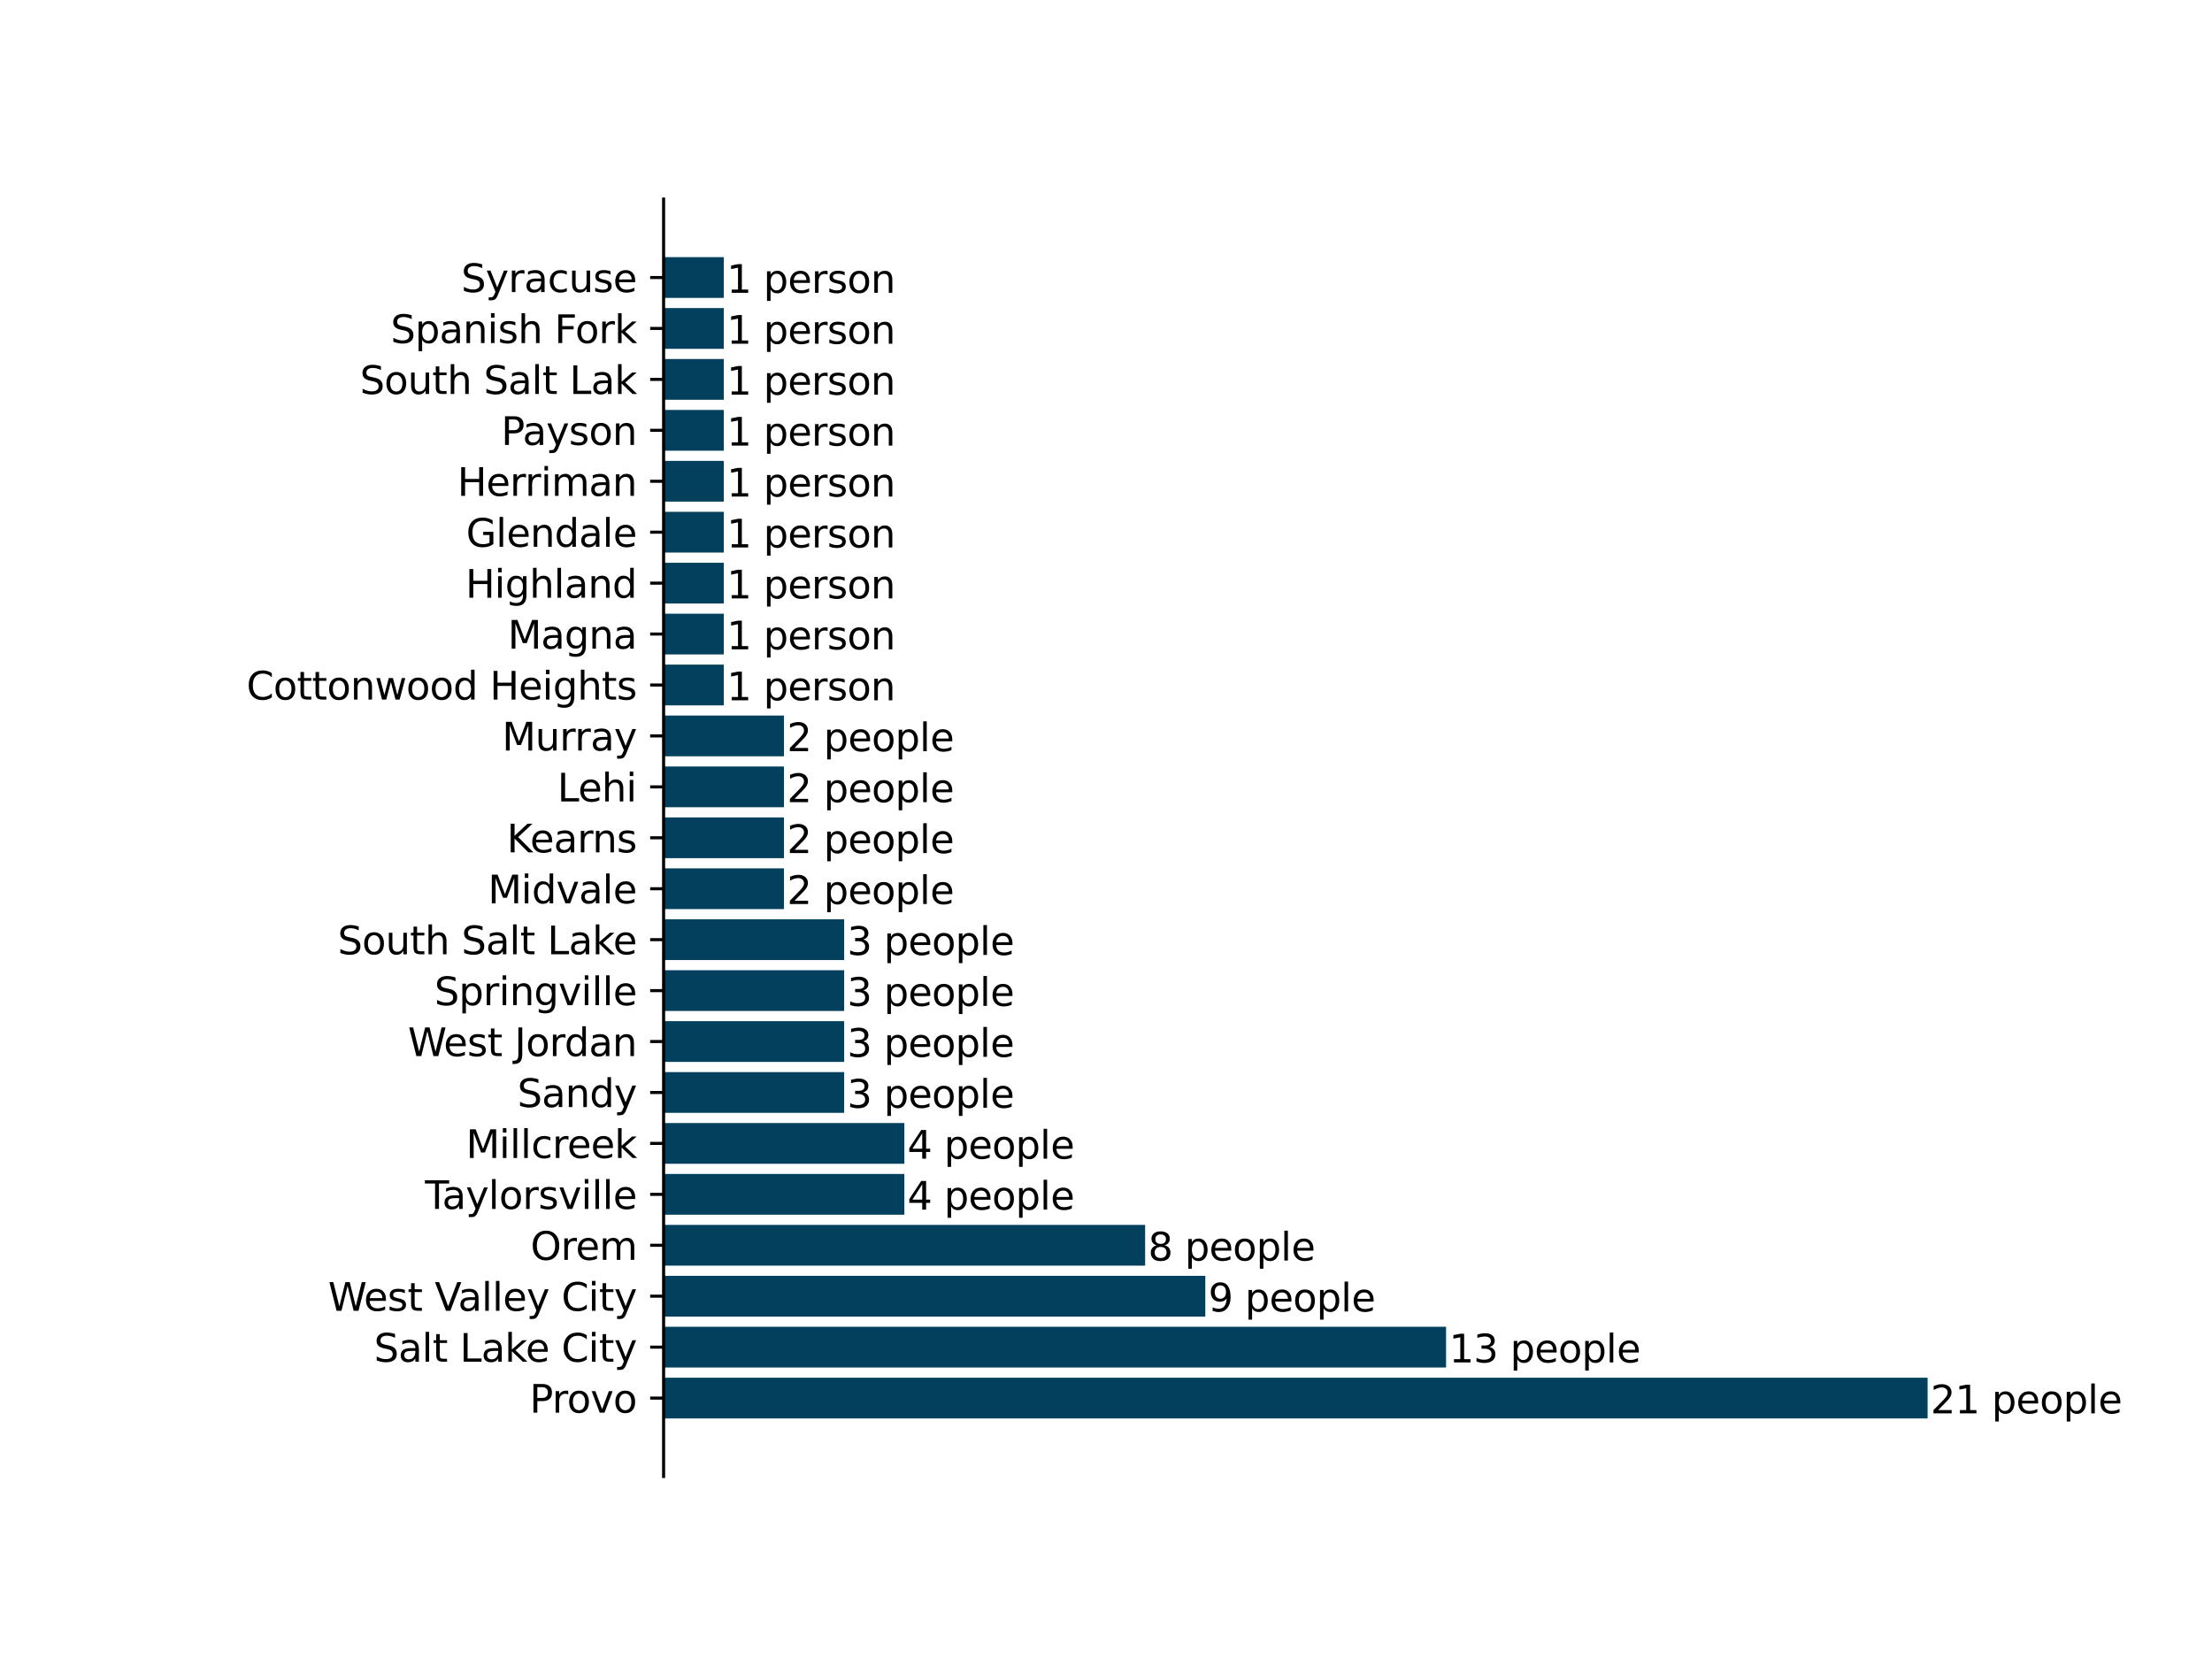 <?xml version="1.0" encoding="utf-8" standalone="no"?>
<!DOCTYPE svg PUBLIC "-//W3C//DTD SVG 1.1//EN"
  "http://www.w3.org/Graphics/SVG/1.1/DTD/svg11.dtd">
<svg xmlns:xlink="http://www.w3.org/1999/xlink" width="576pt" height="432pt" viewBox="0 0 576 432" xmlns="http://www.w3.org/2000/svg" version="1.1">
 <defs>
  <style type="text/css">*{stroke-linejoin: round; stroke-linecap: butt}</style>
 </defs>
 <g id="figure_1">
  <g id="patch_1">
   <path d="M 0 432 
L 576 432 
L 576 0 
L 0 0 
z
" style="fill: #ffffff"/>
  </g>
  <g id="axes_1">
   <g id="patch_2">
    <path d="M 172.8 384.48 
L 518.4 384.48 
L 518.4 51.84 
L 172.8 51.84 
z
" style="fill: #ffffff"/>
   </g>
   <g id="patch_3">
    <path d="M 172.8 369.36 
L 501.943 369.36 
L 501.943 358.749 
L 172.8 358.749 
z
" clip-path="url(#p715f99fac0)" style="fill: #03405e"/>
   </g>
   <g id="patch_4">
    <path d="M 172.8 356.097 
L 376.555 356.097 
L 376.555 345.486 
L 172.8 345.486 
z
" clip-path="url(#p715f99fac0)" style="fill: #03405e"/>
   </g>
   <g id="patch_5">
    <path d="M 172.8 342.834 
L 313.861 342.834 
L 313.861 332.223 
L 172.8 332.223 
z
" clip-path="url(#p715f99fac0)" style="fill: #03405e"/>
   </g>
   <g id="patch_6">
    <path d="M 172.8 329.571 
L 298.188 329.571 
L 298.188 318.96 
L 172.8 318.96 
z
" clip-path="url(#p715f99fac0)" style="fill: #03405e"/>
   </g>
   <g id="patch_7">
    <path d="M 172.8 316.307 
L 235.494 316.307 
L 235.494 305.697 
L 172.8 305.697 
z
" clip-path="url(#p715f99fac0)" style="fill: #03405e"/>
   </g>
   <g id="patch_8">
    <path d="M 172.8 303.044 
L 235.494 303.044 
L 235.494 292.434 
L 172.8 292.434 
z
" clip-path="url(#p715f99fac0)" style="fill: #03405e"/>
   </g>
   <g id="patch_9">
    <path d="M 172.8 289.781 
L 219.82 289.781 
L 219.82 279.171 
L 172.8 279.171 
z
" clip-path="url(#p715f99fac0)" style="fill: #03405e"/>
   </g>
   <g id="patch_10">
    <path d="M 172.8 276.518 
L 219.82 276.518 
L 219.82 265.907 
L 172.8 265.907 
z
" clip-path="url(#p715f99fac0)" style="fill: #03405e"/>
   </g>
   <g id="patch_11">
    <path d="M 172.8 263.255 
L 219.82 263.255 
L 219.82 252.644 
L 172.8 252.644 
z
" clip-path="url(#p715f99fac0)" style="fill: #03405e"/>
   </g>
   <g id="patch_12">
    <path d="M 172.8 249.992 
L 219.82 249.992 
L 219.82 239.381 
L 172.8 239.381 
z
" clip-path="url(#p715f99fac0)" style="fill: #03405e"/>
   </g>
   <g id="patch_13">
    <path d="M 172.8 236.728 
L 204.147 236.728 
L 204.147 226.118 
L 172.8 226.118 
z
" clip-path="url(#p715f99fac0)" style="fill: #03405e"/>
   </g>
   <g id="patch_14">
    <path d="M 172.8 223.465 
L 204.147 223.465 
L 204.147 212.855 
L 172.8 212.855 
z
" clip-path="url(#p715f99fac0)" style="fill: #03405e"/>
   </g>
   <g id="patch_15">
    <path d="M 172.8 210.202 
L 204.147 210.202 
L 204.147 199.592 
L 172.8 199.592 
z
" clip-path="url(#p715f99fac0)" style="fill: #03405e"/>
   </g>
   <g id="patch_16">
    <path d="M 172.8 196.939 
L 204.147 196.939 
L 204.147 186.328 
L 172.8 186.328 
z
" clip-path="url(#p715f99fac0)" style="fill: #03405e"/>
   </g>
   <g id="patch_17">
    <path d="M 172.8 183.676 
L 188.473 183.676 
L 188.473 173.065 
L 172.8 173.065 
z
" clip-path="url(#p715f99fac0)" style="fill: #03405e"/>
   </g>
   <g id="patch_18">
    <path d="M 172.8 170.413 
L 188.473 170.413 
L 188.473 159.802 
L 172.8 159.802 
z
" clip-path="url(#p715f99fac0)" style="fill: #03405e"/>
   </g>
   <g id="patch_19">
    <path d="M 172.8 157.149 
L 188.473 157.149 
L 188.473 146.539 
L 172.8 146.539 
z
" clip-path="url(#p715f99fac0)" style="fill: #03405e"/>
   </g>
   <g id="patch_20">
    <path d="M 172.8 143.886 
L 188.473 143.886 
L 188.473 133.276 
L 172.8 133.276 
z
" clip-path="url(#p715f99fac0)" style="fill: #03405e"/>
   </g>
   <g id="patch_21">
    <path d="M 172.8 130.623 
L 188.473 130.623 
L 188.473 120.013 
L 172.8 120.013 
z
" clip-path="url(#p715f99fac0)" style="fill: #03405e"/>
   </g>
   <g id="patch_22">
    <path d="M 172.8 117.36 
L 188.473 117.36 
L 188.473 106.749 
L 172.8 106.749 
z
" clip-path="url(#p715f99fac0)" style="fill: #03405e"/>
   </g>
   <g id="patch_23">
    <path d="M 172.8 104.097 
L 188.473 104.097 
L 188.473 93.486 
L 172.8 93.486 
z
" clip-path="url(#p715f99fac0)" style="fill: #03405e"/>
   </g>
   <g id="patch_24">
    <path d="M 172.8 90.834 
L 188.473 90.834 
L 188.473 80.223 
L 172.8 80.223 
z
" clip-path="url(#p715f99fac0)" style="fill: #03405e"/>
   </g>
   <g id="patch_25">
    <path d="M 172.8 77.571 
L 188.473 77.571 
L 188.473 66.96 
L 172.8 66.96 
z
" clip-path="url(#p715f99fac0)" style="fill: #03405e"/>
   </g>
   <g id="matplotlib.axis_1"/>
   <g id="matplotlib.axis_2">
    <g id="ytick_1">
     <g id="line2d_1">
      <defs>
       <path id="m3723a2e2d6" d="M 0 0 
L -3.5 0 
" style="stroke: #000000; stroke-width: 0.8"/>
      </defs>
      <g>
       <use xlink:href="#m3723a2e2d6" x="172.8" y="364.055" style="stroke: #000000; stroke-width: 0.8"/>
      </g>
     </g>
     <g id="text_1">
      <!-- Provo -->
      <g transform="translate(137.903 367.854) scale(0.1 -0.1)">
       <defs>
        <path id="DejaVuSans-50" d="M 1259 4147 
L 1259 2394 
L 2053 2394 
Q 2494 2394 2734 2622 
Q 2975 2850 2975 3272 
Q 2975 3691 2734 3919 
Q 2494 4147 2053 4147 
L 1259 4147 
z
M 628 4666 
L 2053 4666 
Q 2838 4666 3239 4311 
Q 3641 3956 3641 3272 
Q 3641 2581 3239 2228 
Q 2838 1875 2053 1875 
L 1259 1875 
L 1259 0 
L 628 0 
L 628 4666 
z
" transform="scale(0.016)"/>
        <path id="DejaVuSans-72" d="M 2631 2963 
Q 2534 3019 2420 3045 
Q 2306 3072 2169 3072 
Q 1681 3072 1420 2755 
Q 1159 2438 1159 1844 
L 1159 0 
L 581 0 
L 581 3500 
L 1159 3500 
L 1159 2956 
Q 1341 3275 1631 3429 
Q 1922 3584 2338 3584 
Q 2397 3584 2469 3576 
Q 2541 3569 2628 3553 
L 2631 2963 
z
" transform="scale(0.016)"/>
        <path id="DejaVuSans-6f" d="M 1959 3097 
Q 1497 3097 1228 2736 
Q 959 2375 959 1747 
Q 959 1119 1226 758 
Q 1494 397 1959 397 
Q 2419 397 2687 759 
Q 2956 1122 2956 1747 
Q 2956 2369 2687 2733 
Q 2419 3097 1959 3097 
z
M 1959 3584 
Q 2709 3584 3137 3096 
Q 3566 2609 3566 1747 
Q 3566 888 3137 398 
Q 2709 -91 1959 -91 
Q 1206 -91 779 398 
Q 353 888 353 1747 
Q 353 2609 779 3096 
Q 1206 3584 1959 3584 
z
" transform="scale(0.016)"/>
        <path id="DejaVuSans-76" d="M 191 3500 
L 800 3500 
L 1894 563 
L 2988 3500 
L 3597 3500 
L 2284 0 
L 1503 0 
L 191 3500 
z
" transform="scale(0.016)"/>
       </defs>
       <use xlink:href="#DejaVuSans-50"/>
       <use xlink:href="#DejaVuSans-72" transform="translate(58.553 0)"/>
       <use xlink:href="#DejaVuSans-6f" transform="translate(97.416 0)"/>
       <use xlink:href="#DejaVuSans-76" transform="translate(158.598 0)"/>
       <use xlink:href="#DejaVuSans-6f" transform="translate(217.777 0)"/>
      </g>
     </g>
    </g>
    <g id="ytick_2">
     <g id="line2d_2">
      <g>
       <use xlink:href="#m3723a2e2d6" x="172.8" y="350.792" style="stroke: #000000; stroke-width: 0.8"/>
      </g>
     </g>
     <g id="text_2">
      <!-- Salt Lake City -->
      <g transform="translate(97.388 354.591) scale(0.1 -0.1)">
       <defs>
        <path id="DejaVuSans-53" d="M 3425 4513 
L 3425 3897 
Q 3066 4069 2747 4153 
Q 2428 4238 2131 4238 
Q 1616 4238 1336 4038 
Q 1056 3838 1056 3469 
Q 1056 3159 1242 3001 
Q 1428 2844 1947 2747 
L 2328 2669 
Q 3034 2534 3370 2195 
Q 3706 1856 3706 1288 
Q 3706 609 3251 259 
Q 2797 -91 1919 -91 
Q 1588 -91 1214 -16 
Q 841 59 441 206 
L 441 856 
Q 825 641 1194 531 
Q 1563 422 1919 422 
Q 2459 422 2753 634 
Q 3047 847 3047 1241 
Q 3047 1584 2836 1778 
Q 2625 1972 2144 2069 
L 1759 2144 
Q 1053 2284 737 2584 
Q 422 2884 422 3419 
Q 422 4038 858 4394 
Q 1294 4750 2059 4750 
Q 2388 4750 2728 4690 
Q 3069 4631 3425 4513 
z
" transform="scale(0.016)"/>
        <path id="DejaVuSans-61" d="M 2194 1759 
Q 1497 1759 1228 1600 
Q 959 1441 959 1056 
Q 959 750 1161 570 
Q 1363 391 1709 391 
Q 2188 391 2477 730 
Q 2766 1069 2766 1631 
L 2766 1759 
L 2194 1759 
z
M 3341 1997 
L 3341 0 
L 2766 0 
L 2766 531 
Q 2569 213 2275 61 
Q 1981 -91 1556 -91 
Q 1019 -91 701 211 
Q 384 513 384 1019 
Q 384 1609 779 1909 
Q 1175 2209 1959 2209 
L 2766 2209 
L 2766 2266 
Q 2766 2663 2505 2880 
Q 2244 3097 1772 3097 
Q 1472 3097 1187 3025 
Q 903 2953 641 2809 
L 641 3341 
Q 956 3463 1253 3523 
Q 1550 3584 1831 3584 
Q 2591 3584 2966 3190 
Q 3341 2797 3341 1997 
z
" transform="scale(0.016)"/>
        <path id="DejaVuSans-6c" d="M 603 4863 
L 1178 4863 
L 1178 0 
L 603 0 
L 603 4863 
z
" transform="scale(0.016)"/>
        <path id="DejaVuSans-74" d="M 1172 4494 
L 1172 3500 
L 2356 3500 
L 2356 3053 
L 1172 3053 
L 1172 1153 
Q 1172 725 1289 603 
Q 1406 481 1766 481 
L 2356 481 
L 2356 0 
L 1766 0 
Q 1100 0 847 248 
Q 594 497 594 1153 
L 594 3053 
L 172 3053 
L 172 3500 
L 594 3500 
L 594 4494 
L 1172 4494 
z
" transform="scale(0.016)"/>
        <path id="DejaVuSans-20" transform="scale(0.016)"/>
        <path id="DejaVuSans-4c" d="M 628 4666 
L 1259 4666 
L 1259 531 
L 3531 531 
L 3531 0 
L 628 0 
L 628 4666 
z
" transform="scale(0.016)"/>
        <path id="DejaVuSans-6b" d="M 581 4863 
L 1159 4863 
L 1159 1991 
L 2875 3500 
L 3609 3500 
L 1753 1863 
L 3688 0 
L 2938 0 
L 1159 1709 
L 1159 0 
L 581 0 
L 581 4863 
z
" transform="scale(0.016)"/>
        <path id="DejaVuSans-65" d="M 3597 1894 
L 3597 1613 
L 953 1613 
Q 991 1019 1311 708 
Q 1631 397 2203 397 
Q 2534 397 2845 478 
Q 3156 559 3463 722 
L 3463 178 
Q 3153 47 2828 -22 
Q 2503 -91 2169 -91 
Q 1331 -91 842 396 
Q 353 884 353 1716 
Q 353 2575 817 3079 
Q 1281 3584 2069 3584 
Q 2775 3584 3186 3129 
Q 3597 2675 3597 1894 
z
M 3022 2063 
Q 3016 2534 2758 2815 
Q 2500 3097 2075 3097 
Q 1594 3097 1305 2825 
Q 1016 2553 972 2059 
L 3022 2063 
z
" transform="scale(0.016)"/>
        <path id="DejaVuSans-43" d="M 4122 4306 
L 4122 3641 
Q 3803 3938 3442 4084 
Q 3081 4231 2675 4231 
Q 1875 4231 1450 3742 
Q 1025 3253 1025 2328 
Q 1025 1406 1450 917 
Q 1875 428 2675 428 
Q 3081 428 3442 575 
Q 3803 722 4122 1019 
L 4122 359 
Q 3791 134 3420 21 
Q 3050 -91 2638 -91 
Q 1578 -91 968 557 
Q 359 1206 359 2328 
Q 359 3453 968 4101 
Q 1578 4750 2638 4750 
Q 3056 4750 3426 4639 
Q 3797 4528 4122 4306 
z
" transform="scale(0.016)"/>
        <path id="DejaVuSans-69" d="M 603 3500 
L 1178 3500 
L 1178 0 
L 603 0 
L 603 3500 
z
M 603 4863 
L 1178 4863 
L 1178 4134 
L 603 4134 
L 603 4863 
z
" transform="scale(0.016)"/>
        <path id="DejaVuSans-79" d="M 2059 -325 
Q 1816 -950 1584 -1140 
Q 1353 -1331 966 -1331 
L 506 -1331 
L 506 -850 
L 844 -850 
Q 1081 -850 1212 -737 
Q 1344 -625 1503 -206 
L 1606 56 
L 191 3500 
L 800 3500 
L 1894 763 
L 2988 3500 
L 3597 3500 
L 2059 -325 
z
" transform="scale(0.016)"/>
       </defs>
       <use xlink:href="#DejaVuSans-53"/>
       <use xlink:href="#DejaVuSans-61" transform="translate(63.477 0)"/>
       <use xlink:href="#DejaVuSans-6c" transform="translate(124.756 0)"/>
       <use xlink:href="#DejaVuSans-74" transform="translate(152.539 0)"/>
       <use xlink:href="#DejaVuSans-20" transform="translate(191.748 0)"/>
       <use xlink:href="#DejaVuSans-4c" transform="translate(223.535 0)"/>
       <use xlink:href="#DejaVuSans-61" transform="translate(279.248 0)"/>
       <use xlink:href="#DejaVuSans-6b" transform="translate(340.527 0)"/>
       <use xlink:href="#DejaVuSans-65" transform="translate(394.812 0)"/>
       <use xlink:href="#DejaVuSans-20" transform="translate(456.336 0)"/>
       <use xlink:href="#DejaVuSans-43" transform="translate(488.123 0)"/>
       <use xlink:href="#DejaVuSans-69" transform="translate(557.947 0)"/>
       <use xlink:href="#DejaVuSans-74" transform="translate(585.73 0)"/>
       <use xlink:href="#DejaVuSans-79" transform="translate(624.939 0)"/>
      </g>
     </g>
    </g>
    <g id="ytick_3">
     <g id="line2d_3">
      <g>
       <use xlink:href="#m3723a2e2d6" x="172.8" y="337.528" style="stroke: #000000; stroke-width: 0.8"/>
      </g>
     </g>
     <g id="text_3">
      <!-- West Valley City -->
      <g transform="translate(85.439 341.328) scale(0.1 -0.1)">
       <defs>
        <path id="DejaVuSans-57" d="M 213 4666 
L 850 4666 
L 1831 722 
L 2809 4666 
L 3519 4666 
L 4500 722 
L 5478 4666 
L 6119 4666 
L 4947 0 
L 4153 0 
L 3169 4050 
L 2175 0 
L 1381 0 
L 213 4666 
z
" transform="scale(0.016)"/>
        <path id="DejaVuSans-73" d="M 2834 3397 
L 2834 2853 
Q 2591 2978 2328 3040 
Q 2066 3103 1784 3103 
Q 1356 3103 1142 2972 
Q 928 2841 928 2578 
Q 928 2378 1081 2264 
Q 1234 2150 1697 2047 
L 1894 2003 
Q 2506 1872 2764 1633 
Q 3022 1394 3022 966 
Q 3022 478 2636 193 
Q 2250 -91 1575 -91 
Q 1294 -91 989 -36 
Q 684 19 347 128 
L 347 722 
Q 666 556 975 473 
Q 1284 391 1588 391 
Q 1994 391 2212 530 
Q 2431 669 2431 922 
Q 2431 1156 2273 1281 
Q 2116 1406 1581 1522 
L 1381 1569 
Q 847 1681 609 1914 
Q 372 2147 372 2553 
Q 372 3047 722 3315 
Q 1072 3584 1716 3584 
Q 2034 3584 2315 3537 
Q 2597 3491 2834 3397 
z
" transform="scale(0.016)"/>
        <path id="DejaVuSans-56" d="M 1831 0 
L 50 4666 
L 709 4666 
L 2188 738 
L 3669 4666 
L 4325 4666 
L 2547 0 
L 1831 0 
z
" transform="scale(0.016)"/>
       </defs>
       <use xlink:href="#DejaVuSans-57"/>
       <use xlink:href="#DejaVuSans-65" transform="translate(93.002 0)"/>
       <use xlink:href="#DejaVuSans-73" transform="translate(154.525 0)"/>
       <use xlink:href="#DejaVuSans-74" transform="translate(206.625 0)"/>
       <use xlink:href="#DejaVuSans-20" transform="translate(245.834 0)"/>
       <use xlink:href="#DejaVuSans-56" transform="translate(277.621 0)"/>
       <use xlink:href="#DejaVuSans-61" transform="translate(338.279 0)"/>
       <use xlink:href="#DejaVuSans-6c" transform="translate(399.559 0)"/>
       <use xlink:href="#DejaVuSans-6c" transform="translate(427.342 0)"/>
       <use xlink:href="#DejaVuSans-65" transform="translate(455.125 0)"/>
       <use xlink:href="#DejaVuSans-79" transform="translate(516.648 0)"/>
       <use xlink:href="#DejaVuSans-20" transform="translate(575.828 0)"/>
       <use xlink:href="#DejaVuSans-43" transform="translate(607.615 0)"/>
       <use xlink:href="#DejaVuSans-69" transform="translate(677.439 0)"/>
       <use xlink:href="#DejaVuSans-74" transform="translate(705.223 0)"/>
       <use xlink:href="#DejaVuSans-79" transform="translate(744.432 0)"/>
      </g>
     </g>
    </g>
    <g id="ytick_4">
     <g id="line2d_4">
      <g>
       <use xlink:href="#m3723a2e2d6" x="172.8" y="324.265" style="stroke: #000000; stroke-width: 0.8"/>
      </g>
     </g>
     <g id="text_4">
      <!-- Orem -->
      <g transform="translate(138.148 328.064) scale(0.1 -0.1)">
       <defs>
        <path id="DejaVuSans-4f" d="M 2522 4238 
Q 1834 4238 1429 3725 
Q 1025 3213 1025 2328 
Q 1025 1447 1429 934 
Q 1834 422 2522 422 
Q 3209 422 3611 934 
Q 4013 1447 4013 2328 
Q 4013 3213 3611 3725 
Q 3209 4238 2522 4238 
z
M 2522 4750 
Q 3503 4750 4090 4092 
Q 4678 3434 4678 2328 
Q 4678 1225 4090 567 
Q 3503 -91 2522 -91 
Q 1538 -91 948 565 
Q 359 1222 359 2328 
Q 359 3434 948 4092 
Q 1538 4750 2522 4750 
z
" transform="scale(0.016)"/>
        <path id="DejaVuSans-6d" d="M 3328 2828 
Q 3544 3216 3844 3400 
Q 4144 3584 4550 3584 
Q 5097 3584 5394 3201 
Q 5691 2819 5691 2113 
L 5691 0 
L 5113 0 
L 5113 2094 
Q 5113 2597 4934 2840 
Q 4756 3084 4391 3084 
Q 3944 3084 3684 2787 
Q 3425 2491 3425 1978 
L 3425 0 
L 2847 0 
L 2847 2094 
Q 2847 2600 2669 2842 
Q 2491 3084 2119 3084 
Q 1678 3084 1418 2786 
Q 1159 2488 1159 1978 
L 1159 0 
L 581 0 
L 581 3500 
L 1159 3500 
L 1159 2956 
Q 1356 3278 1631 3431 
Q 1906 3584 2284 3584 
Q 2666 3584 2933 3390 
Q 3200 3197 3328 2828 
z
" transform="scale(0.016)"/>
       </defs>
       <use xlink:href="#DejaVuSans-4f"/>
       <use xlink:href="#DejaVuSans-72" transform="translate(78.711 0)"/>
       <use xlink:href="#DejaVuSans-65" transform="translate(117.574 0)"/>
       <use xlink:href="#DejaVuSans-6d" transform="translate(179.098 0)"/>
      </g>
     </g>
    </g>
    <g id="ytick_5">
     <g id="line2d_5">
      <g>
       <use xlink:href="#m3723a2e2d6" x="172.8" y="311.002" style="stroke: #000000; stroke-width: 0.8"/>
      </g>
     </g>
     <g id="text_5">
      <!-- Taylorsville -->
      <g transform="translate(110.672 314.801) scale(0.1 -0.1)">
       <defs>
        <path id="DejaVuSans-54" d="M -19 4666 
L 3928 4666 
L 3928 4134 
L 2272 4134 
L 2272 0 
L 1638 0 
L 1638 4134 
L -19 4134 
L -19 4666 
z
" transform="scale(0.016)"/>
       </defs>
       <use xlink:href="#DejaVuSans-54"/>
       <use xlink:href="#DejaVuSans-61" transform="translate(44.584 0)"/>
       <use xlink:href="#DejaVuSans-79" transform="translate(105.863 0)"/>
       <use xlink:href="#DejaVuSans-6c" transform="translate(165.043 0)"/>
       <use xlink:href="#DejaVuSans-6f" transform="translate(192.826 0)"/>
       <use xlink:href="#DejaVuSans-72" transform="translate(254.008 0)"/>
       <use xlink:href="#DejaVuSans-73" transform="translate(295.121 0)"/>
       <use xlink:href="#DejaVuSans-76" transform="translate(347.221 0)"/>
       <use xlink:href="#DejaVuSans-69" transform="translate(406.4 0)"/>
       <use xlink:href="#DejaVuSans-6c" transform="translate(434.184 0)"/>
       <use xlink:href="#DejaVuSans-6c" transform="translate(461.967 0)"/>
       <use xlink:href="#DejaVuSans-65" transform="translate(489.75 0)"/>
      </g>
     </g>
    </g>
    <g id="ytick_6">
     <g id="line2d_6">
      <g>
       <use xlink:href="#m3723a2e2d6" x="172.8" y="297.739" style="stroke: #000000; stroke-width: 0.8"/>
      </g>
     </g>
     <g id="text_6">
      <!-- Millcreek -->
      <g transform="translate(121.356 301.538) scale(0.1 -0.1)">
       <defs>
        <path id="DejaVuSans-4d" d="M 628 4666 
L 1569 4666 
L 2759 1491 
L 3956 4666 
L 4897 4666 
L 4897 0 
L 4281 0 
L 4281 4097 
L 3078 897 
L 2444 897 
L 1241 4097 
L 1241 0 
L 628 0 
L 628 4666 
z
" transform="scale(0.016)"/>
        <path id="DejaVuSans-63" d="M 3122 3366 
L 3122 2828 
Q 2878 2963 2633 3030 
Q 2388 3097 2138 3097 
Q 1578 3097 1268 2742 
Q 959 2388 959 1747 
Q 959 1106 1268 751 
Q 1578 397 2138 397 
Q 2388 397 2633 464 
Q 2878 531 3122 666 
L 3122 134 
Q 2881 22 2623 -34 
Q 2366 -91 2075 -91 
Q 1284 -91 818 406 
Q 353 903 353 1747 
Q 353 2603 823 3093 
Q 1294 3584 2113 3584 
Q 2378 3584 2631 3529 
Q 2884 3475 3122 3366 
z
" transform="scale(0.016)"/>
       </defs>
       <use xlink:href="#DejaVuSans-4d"/>
       <use xlink:href="#DejaVuSans-69" transform="translate(86.279 0)"/>
       <use xlink:href="#DejaVuSans-6c" transform="translate(114.062 0)"/>
       <use xlink:href="#DejaVuSans-6c" transform="translate(141.846 0)"/>
       <use xlink:href="#DejaVuSans-63" transform="translate(169.629 0)"/>
       <use xlink:href="#DejaVuSans-72" transform="translate(224.609 0)"/>
       <use xlink:href="#DejaVuSans-65" transform="translate(263.473 0)"/>
       <use xlink:href="#DejaVuSans-65" transform="translate(324.996 0)"/>
       <use xlink:href="#DejaVuSans-6b" transform="translate(386.52 0)"/>
      </g>
     </g>
    </g>
    <g id="ytick_7">
     <g id="line2d_7">
      <g>
       <use xlink:href="#m3723a2e2d6" x="172.8" y="284.476" style="stroke: #000000; stroke-width: 0.8"/>
      </g>
     </g>
     <g id="text_7">
      <!-- Sandy -->
      <g transform="translate(134.719 288.275) scale(0.1 -0.1)">
       <defs>
        <path id="DejaVuSans-6e" d="M 3513 2113 
L 3513 0 
L 2938 0 
L 2938 2094 
Q 2938 2591 2744 2837 
Q 2550 3084 2163 3084 
Q 1697 3084 1428 2787 
Q 1159 2491 1159 1978 
L 1159 0 
L 581 0 
L 581 3500 
L 1159 3500 
L 1159 2956 
Q 1366 3272 1645 3428 
Q 1925 3584 2291 3584 
Q 2894 3584 3203 3211 
Q 3513 2838 3513 2113 
z
" transform="scale(0.016)"/>
        <path id="DejaVuSans-64" d="M 2906 2969 
L 2906 4863 
L 3481 4863 
L 3481 0 
L 2906 0 
L 2906 525 
Q 2725 213 2448 61 
Q 2172 -91 1784 -91 
Q 1150 -91 751 415 
Q 353 922 353 1747 
Q 353 2572 751 3078 
Q 1150 3584 1784 3584 
Q 2172 3584 2448 3432 
Q 2725 3281 2906 2969 
z
M 947 1747 
Q 947 1113 1208 752 
Q 1469 391 1925 391 
Q 2381 391 2643 752 
Q 2906 1113 2906 1747 
Q 2906 2381 2643 2742 
Q 2381 3103 1925 3103 
Q 1469 3103 1208 2742 
Q 947 2381 947 1747 
z
" transform="scale(0.016)"/>
       </defs>
       <use xlink:href="#DejaVuSans-53"/>
       <use xlink:href="#DejaVuSans-61" transform="translate(63.477 0)"/>
       <use xlink:href="#DejaVuSans-6e" transform="translate(124.756 0)"/>
       <use xlink:href="#DejaVuSans-64" transform="translate(188.135 0)"/>
       <use xlink:href="#DejaVuSans-79" transform="translate(251.611 0)"/>
      </g>
     </g>
    </g>
    <g id="ytick_8">
     <g id="line2d_8">
      <g>
       <use xlink:href="#m3723a2e2d6" x="172.8" y="271.213" style="stroke: #000000; stroke-width: 0.8"/>
      </g>
     </g>
     <g id="text_8">
      <!-- West Jordan -->
      <g transform="translate(106.22 275.012) scale(0.1 -0.1)">
       <defs>
        <path id="DejaVuSans-4a" d="M 628 4666 
L 1259 4666 
L 1259 325 
Q 1259 -519 939 -900 
Q 619 -1281 -91 -1281 
L -331 -1281 
L -331 -750 
L -134 -750 
Q 284 -750 456 -515 
Q 628 -281 628 325 
L 628 4666 
z
" transform="scale(0.016)"/>
       </defs>
       <use xlink:href="#DejaVuSans-57"/>
       <use xlink:href="#DejaVuSans-65" transform="translate(93.002 0)"/>
       <use xlink:href="#DejaVuSans-73" transform="translate(154.525 0)"/>
       <use xlink:href="#DejaVuSans-74" transform="translate(206.625 0)"/>
       <use xlink:href="#DejaVuSans-20" transform="translate(245.834 0)"/>
       <use xlink:href="#DejaVuSans-4a" transform="translate(277.621 0)"/>
       <use xlink:href="#DejaVuSans-6f" transform="translate(307.113 0)"/>
       <use xlink:href="#DejaVuSans-72" transform="translate(368.295 0)"/>
       <use xlink:href="#DejaVuSans-64" transform="translate(407.658 0)"/>
       <use xlink:href="#DejaVuSans-61" transform="translate(471.135 0)"/>
       <use xlink:href="#DejaVuSans-6e" transform="translate(532.414 0)"/>
      </g>
     </g>
    </g>
    <g id="ytick_9">
     <g id="line2d_9">
      <g>
       <use xlink:href="#m3723a2e2d6" x="172.8" y="257.949" style="stroke: #000000; stroke-width: 0.8"/>
      </g>
     </g>
     <g id="text_9">
      <!-- Springville -->
      <g transform="translate(113.122 261.749) scale(0.1 -0.1)">
       <defs>
        <path id="DejaVuSans-70" d="M 1159 525 
L 1159 -1331 
L 581 -1331 
L 581 3500 
L 1159 3500 
L 1159 2969 
Q 1341 3281 1617 3432 
Q 1894 3584 2278 3584 
Q 2916 3584 3314 3078 
Q 3713 2572 3713 1747 
Q 3713 922 3314 415 
Q 2916 -91 2278 -91 
Q 1894 -91 1617 61 
Q 1341 213 1159 525 
z
M 3116 1747 
Q 3116 2381 2855 2742 
Q 2594 3103 2138 3103 
Q 1681 3103 1420 2742 
Q 1159 2381 1159 1747 
Q 1159 1113 1420 752 
Q 1681 391 2138 391 
Q 2594 391 2855 752 
Q 3116 1113 3116 1747 
z
" transform="scale(0.016)"/>
        <path id="DejaVuSans-67" d="M 2906 1791 
Q 2906 2416 2648 2759 
Q 2391 3103 1925 3103 
Q 1463 3103 1205 2759 
Q 947 2416 947 1791 
Q 947 1169 1205 825 
Q 1463 481 1925 481 
Q 2391 481 2648 825 
Q 2906 1169 2906 1791 
z
M 3481 434 
Q 3481 -459 3084 -895 
Q 2688 -1331 1869 -1331 
Q 1566 -1331 1297 -1286 
Q 1028 -1241 775 -1147 
L 775 -588 
Q 1028 -725 1275 -790 
Q 1522 -856 1778 -856 
Q 2344 -856 2625 -561 
Q 2906 -266 2906 331 
L 2906 616 
Q 2728 306 2450 153 
Q 2172 0 1784 0 
Q 1141 0 747 490 
Q 353 981 353 1791 
Q 353 2603 747 3093 
Q 1141 3584 1784 3584 
Q 2172 3584 2450 3431 
Q 2728 3278 2906 2969 
L 2906 3500 
L 3481 3500 
L 3481 434 
z
" transform="scale(0.016)"/>
       </defs>
       <use xlink:href="#DejaVuSans-53"/>
       <use xlink:href="#DejaVuSans-70" transform="translate(63.477 0)"/>
       <use xlink:href="#DejaVuSans-72" transform="translate(126.953 0)"/>
       <use xlink:href="#DejaVuSans-69" transform="translate(168.066 0)"/>
       <use xlink:href="#DejaVuSans-6e" transform="translate(195.85 0)"/>
       <use xlink:href="#DejaVuSans-67" transform="translate(259.229 0)"/>
       <use xlink:href="#DejaVuSans-76" transform="translate(322.705 0)"/>
       <use xlink:href="#DejaVuSans-69" transform="translate(381.885 0)"/>
       <use xlink:href="#DejaVuSans-6c" transform="translate(409.668 0)"/>
       <use xlink:href="#DejaVuSans-6c" transform="translate(437.451 0)"/>
       <use xlink:href="#DejaVuSans-65" transform="translate(465.234 0)"/>
      </g>
     </g>
    </g>
    <g id="ytick_10">
     <g id="line2d_10">
      <g>
       <use xlink:href="#m3723a2e2d6" x="172.8" y="244.686" style="stroke: #000000; stroke-width: 0.8"/>
      </g>
     </g>
     <g id="text_10">
      <!-- South Salt Lake -->
      <g transform="translate(87.925 248.486) scale(0.1 -0.1)">
       <defs>
        <path id="DejaVuSans-75" d="M 544 1381 
L 544 3500 
L 1119 3500 
L 1119 1403 
Q 1119 906 1312 657 
Q 1506 409 1894 409 
Q 2359 409 2629 706 
Q 2900 1003 2900 1516 
L 2900 3500 
L 3475 3500 
L 3475 0 
L 2900 0 
L 2900 538 
Q 2691 219 2414 64 
Q 2138 -91 1772 -91 
Q 1169 -91 856 284 
Q 544 659 544 1381 
z
M 1991 3584 
L 1991 3584 
z
" transform="scale(0.016)"/>
        <path id="DejaVuSans-68" d="M 3513 2113 
L 3513 0 
L 2938 0 
L 2938 2094 
Q 2938 2591 2744 2837 
Q 2550 3084 2163 3084 
Q 1697 3084 1428 2787 
Q 1159 2491 1159 1978 
L 1159 0 
L 581 0 
L 581 4863 
L 1159 4863 
L 1159 2956 
Q 1366 3272 1645 3428 
Q 1925 3584 2291 3584 
Q 2894 3584 3203 3211 
Q 3513 2838 3513 2113 
z
" transform="scale(0.016)"/>
       </defs>
       <use xlink:href="#DejaVuSans-53"/>
       <use xlink:href="#DejaVuSans-6f" transform="translate(63.477 0)"/>
       <use xlink:href="#DejaVuSans-75" transform="translate(124.658 0)"/>
       <use xlink:href="#DejaVuSans-74" transform="translate(188.037 0)"/>
       <use xlink:href="#DejaVuSans-68" transform="translate(227.246 0)"/>
       <use xlink:href="#DejaVuSans-20" transform="translate(290.625 0)"/>
       <use xlink:href="#DejaVuSans-53" transform="translate(322.412 0)"/>
       <use xlink:href="#DejaVuSans-61" transform="translate(385.889 0)"/>
       <use xlink:href="#DejaVuSans-6c" transform="translate(447.168 0)"/>
       <use xlink:href="#DejaVuSans-74" transform="translate(474.951 0)"/>
       <use xlink:href="#DejaVuSans-20" transform="translate(514.16 0)"/>
       <use xlink:href="#DejaVuSans-4c" transform="translate(545.947 0)"/>
       <use xlink:href="#DejaVuSans-61" transform="translate(601.66 0)"/>
       <use xlink:href="#DejaVuSans-6b" transform="translate(662.939 0)"/>
       <use xlink:href="#DejaVuSans-65" transform="translate(717.225 0)"/>
      </g>
     </g>
    </g>
    <g id="ytick_11">
     <g id="line2d_11">
      <g>
       <use xlink:href="#m3723a2e2d6" x="172.8" y="231.423" style="stroke: #000000; stroke-width: 0.8"/>
      </g>
     </g>
     <g id="text_11">
      <!-- Midvale -->
      <g transform="translate(127.067 235.222) scale(0.1 -0.1)">
       <use xlink:href="#DejaVuSans-4d"/>
       <use xlink:href="#DejaVuSans-69" transform="translate(86.279 0)"/>
       <use xlink:href="#DejaVuSans-64" transform="translate(114.062 0)"/>
       <use xlink:href="#DejaVuSans-76" transform="translate(177.539 0)"/>
       <use xlink:href="#DejaVuSans-61" transform="translate(236.719 0)"/>
       <use xlink:href="#DejaVuSans-6c" transform="translate(297.998 0)"/>
       <use xlink:href="#DejaVuSans-65" transform="translate(325.781 0)"/>
      </g>
     </g>
    </g>
    <g id="ytick_12">
     <g id="line2d_12">
      <g>
       <use xlink:href="#m3723a2e2d6" x="172.8" y="218.16" style="stroke: #000000; stroke-width: 0.8"/>
      </g>
     </g>
     <g id="text_12">
      <!-- Kearns -->
      <g transform="translate(131.978 221.959) scale(0.1 -0.1)">
       <defs>
        <path id="DejaVuSans-4b" d="M 628 4666 
L 1259 4666 
L 1259 2694 
L 3353 4666 
L 4166 4666 
L 1850 2491 
L 4331 0 
L 3500 0 
L 1259 2247 
L 1259 0 
L 628 0 
L 628 4666 
z
" transform="scale(0.016)"/>
       </defs>
       <use xlink:href="#DejaVuSans-4b"/>
       <use xlink:href="#DejaVuSans-65" transform="translate(60.576 0)"/>
       <use xlink:href="#DejaVuSans-61" transform="translate(122.1 0)"/>
       <use xlink:href="#DejaVuSans-72" transform="translate(183.379 0)"/>
       <use xlink:href="#DejaVuSans-6e" transform="translate(222.742 0)"/>
       <use xlink:href="#DejaVuSans-73" transform="translate(286.121 0)"/>
      </g>
     </g>
    </g>
    <g id="ytick_13">
     <g id="line2d_13">
      <g>
       <use xlink:href="#m3723a2e2d6" x="172.8" y="204.897" style="stroke: #000000; stroke-width: 0.8"/>
      </g>
     </g>
     <g id="text_13">
      <!-- Lehi -->
      <g transform="translate(145.134 208.696) scale(0.1 -0.1)">
       <use xlink:href="#DejaVuSans-4c"/>
       <use xlink:href="#DejaVuSans-65" transform="translate(53.963 0)"/>
       <use xlink:href="#DejaVuSans-68" transform="translate(115.486 0)"/>
       <use xlink:href="#DejaVuSans-69" transform="translate(178.865 0)"/>
      </g>
     </g>
    </g>
    <g id="ytick_14">
     <g id="line2d_14">
      <g>
       <use xlink:href="#m3723a2e2d6" x="172.8" y="191.634" style="stroke: #000000; stroke-width: 0.8"/>
      </g>
     </g>
     <g id="text_14">
      <!-- Murray -->
      <g transform="translate(130.741 195.433) scale(0.1 -0.1)">
       <use xlink:href="#DejaVuSans-4d"/>
       <use xlink:href="#DejaVuSans-75" transform="translate(86.279 0)"/>
       <use xlink:href="#DejaVuSans-72" transform="translate(149.658 0)"/>
       <use xlink:href="#DejaVuSans-72" transform="translate(189.021 0)"/>
       <use xlink:href="#DejaVuSans-61" transform="translate(230.135 0)"/>
       <use xlink:href="#DejaVuSans-79" transform="translate(291.414 0)"/>
      </g>
     </g>
    </g>
    <g id="ytick_15">
     <g id="line2d_15">
      <g>
       <use xlink:href="#m3723a2e2d6" x="172.8" y="178.371" style="stroke: #000000; stroke-width: 0.8"/>
      </g>
     </g>
     <g id="text_15">
      <!-- Cottonwood Heights -->
      <g transform="translate(64.192 182.17) scale(0.1 -0.1)">
       <defs>
        <path id="DejaVuSans-77" d="M 269 3500 
L 844 3500 
L 1563 769 
L 2278 3500 
L 2956 3500 
L 3675 769 
L 4391 3500 
L 4966 3500 
L 4050 0 
L 3372 0 
L 2619 2869 
L 1863 0 
L 1184 0 
L 269 3500 
z
" transform="scale(0.016)"/>
        <path id="DejaVuSans-48" d="M 628 4666 
L 1259 4666 
L 1259 2753 
L 3553 2753 
L 3553 4666 
L 4184 4666 
L 4184 0 
L 3553 0 
L 3553 2222 
L 1259 2222 
L 1259 0 
L 628 0 
L 628 4666 
z
" transform="scale(0.016)"/>
       </defs>
       <use xlink:href="#DejaVuSans-43"/>
       <use xlink:href="#DejaVuSans-6f" transform="translate(69.824 0)"/>
       <use xlink:href="#DejaVuSans-74" transform="translate(131.006 0)"/>
       <use xlink:href="#DejaVuSans-74" transform="translate(170.215 0)"/>
       <use xlink:href="#DejaVuSans-6f" transform="translate(209.424 0)"/>
       <use xlink:href="#DejaVuSans-6e" transform="translate(270.605 0)"/>
       <use xlink:href="#DejaVuSans-77" transform="translate(333.984 0)"/>
       <use xlink:href="#DejaVuSans-6f" transform="translate(415.771 0)"/>
       <use xlink:href="#DejaVuSans-6f" transform="translate(476.953 0)"/>
       <use xlink:href="#DejaVuSans-64" transform="translate(538.135 0)"/>
       <use xlink:href="#DejaVuSans-20" transform="translate(601.611 0)"/>
       <use xlink:href="#DejaVuSans-48" transform="translate(633.398 0)"/>
       <use xlink:href="#DejaVuSans-65" transform="translate(708.594 0)"/>
       <use xlink:href="#DejaVuSans-69" transform="translate(770.117 0)"/>
       <use xlink:href="#DejaVuSans-67" transform="translate(797.9 0)"/>
       <use xlink:href="#DejaVuSans-68" transform="translate(861.377 0)"/>
       <use xlink:href="#DejaVuSans-74" transform="translate(924.756 0)"/>
       <use xlink:href="#DejaVuSans-73" transform="translate(963.965 0)"/>
      </g>
     </g>
    </g>
    <g id="ytick_16">
     <g id="line2d_16">
      <g>
       <use xlink:href="#m3723a2e2d6" x="172.8" y="165.107" style="stroke: #000000; stroke-width: 0.8"/>
      </g>
     </g>
     <g id="text_16">
      <!-- Magna -->
      <g transform="translate(132.23 168.907) scale(0.1 -0.1)">
       <use xlink:href="#DejaVuSans-4d"/>
       <use xlink:href="#DejaVuSans-61" transform="translate(86.279 0)"/>
       <use xlink:href="#DejaVuSans-67" transform="translate(147.559 0)"/>
       <use xlink:href="#DejaVuSans-6e" transform="translate(211.035 0)"/>
       <use xlink:href="#DejaVuSans-61" transform="translate(274.414 0)"/>
      </g>
     </g>
    </g>
    <g id="ytick_17">
     <g id="line2d_17">
      <g>
       <use xlink:href="#m3723a2e2d6" x="172.8" y="151.844" style="stroke: #000000; stroke-width: 0.8"/>
      </g>
     </g>
     <g id="text_17">
      <!-- Highland -->
      <g transform="translate(121.223 155.643) scale(0.1 -0.1)">
       <use xlink:href="#DejaVuSans-48"/>
       <use xlink:href="#DejaVuSans-69" transform="translate(75.195 0)"/>
       <use xlink:href="#DejaVuSans-67" transform="translate(102.979 0)"/>
       <use xlink:href="#DejaVuSans-68" transform="translate(166.455 0)"/>
       <use xlink:href="#DejaVuSans-6c" transform="translate(229.834 0)"/>
       <use xlink:href="#DejaVuSans-61" transform="translate(257.617 0)"/>
       <use xlink:href="#DejaVuSans-6e" transform="translate(318.896 0)"/>
       <use xlink:href="#DejaVuSans-64" transform="translate(382.275 0)"/>
      </g>
     </g>
    </g>
    <g id="ytick_18">
     <g id="line2d_18">
      <g>
       <use xlink:href="#m3723a2e2d6" x="172.8" y="138.581" style="stroke: #000000; stroke-width: 0.8"/>
      </g>
     </g>
     <g id="text_18">
      <!-- Glendale -->
      <g transform="translate(121.375 142.38) scale(0.1 -0.1)">
       <defs>
        <path id="DejaVuSans-47" d="M 3809 666 
L 3809 1919 
L 2778 1919 
L 2778 2438 
L 4434 2438 
L 4434 434 
Q 4069 175 3628 42 
Q 3188 -91 2688 -91 
Q 1594 -91 976 548 
Q 359 1188 359 2328 
Q 359 3472 976 4111 
Q 1594 4750 2688 4750 
Q 3144 4750 3555 4637 
Q 3966 4525 4313 4306 
L 4313 3634 
Q 3963 3931 3569 4081 
Q 3175 4231 2741 4231 
Q 1884 4231 1454 3753 
Q 1025 3275 1025 2328 
Q 1025 1384 1454 906 
Q 1884 428 2741 428 
Q 3075 428 3337 486 
Q 3600 544 3809 666 
z
" transform="scale(0.016)"/>
       </defs>
       <use xlink:href="#DejaVuSans-47"/>
       <use xlink:href="#DejaVuSans-6c" transform="translate(77.49 0)"/>
       <use xlink:href="#DejaVuSans-65" transform="translate(105.273 0)"/>
       <use xlink:href="#DejaVuSans-6e" transform="translate(166.797 0)"/>
       <use xlink:href="#DejaVuSans-64" transform="translate(230.176 0)"/>
       <use xlink:href="#DejaVuSans-61" transform="translate(293.652 0)"/>
       <use xlink:href="#DejaVuSans-6c" transform="translate(354.932 0)"/>
       <use xlink:href="#DejaVuSans-65" transform="translate(382.715 0)"/>
      </g>
     </g>
    </g>
    <g id="ytick_19">
     <g id="line2d_19">
      <g>
       <use xlink:href="#m3723a2e2d6" x="172.8" y="125.318" style="stroke: #000000; stroke-width: 0.8"/>
      </g>
     </g>
     <g id="text_19">
      <!-- Herriman -->
      <g transform="translate(119.095 129.117) scale(0.1 -0.1)">
       <use xlink:href="#DejaVuSans-48"/>
       <use xlink:href="#DejaVuSans-65" transform="translate(75.195 0)"/>
       <use xlink:href="#DejaVuSans-72" transform="translate(136.719 0)"/>
       <use xlink:href="#DejaVuSans-72" transform="translate(176.082 0)"/>
       <use xlink:href="#DejaVuSans-69" transform="translate(217.195 0)"/>
       <use xlink:href="#DejaVuSans-6d" transform="translate(244.979 0)"/>
       <use xlink:href="#DejaVuSans-61" transform="translate(342.391 0)"/>
       <use xlink:href="#DejaVuSans-6e" transform="translate(403.67 0)"/>
      </g>
     </g>
    </g>
    <g id="ytick_20">
     <g id="line2d_20">
      <g>
       <use xlink:href="#m3723a2e2d6" x="172.8" y="112.055" style="stroke: #000000; stroke-width: 0.8"/>
      </g>
     </g>
     <g id="text_20">
      <!-- Payson -->
      <g transform="translate(130.508 115.854) scale(0.1 -0.1)">
       <use xlink:href="#DejaVuSans-50"/>
       <use xlink:href="#DejaVuSans-61" transform="translate(55.803 0)"/>
       <use xlink:href="#DejaVuSans-79" transform="translate(117.082 0)"/>
       <use xlink:href="#DejaVuSans-73" transform="translate(176.262 0)"/>
       <use xlink:href="#DejaVuSans-6f" transform="translate(228.361 0)"/>
       <use xlink:href="#DejaVuSans-6e" transform="translate(289.543 0)"/>
      </g>
     </g>
    </g>
    <g id="ytick_21">
     <g id="line2d_21">
      <g>
       <use xlink:href="#m3723a2e2d6" x="172.8" y="98.792" style="stroke: #000000; stroke-width: 0.8"/>
      </g>
     </g>
     <g id="text_21">
      <!-- South Salt Lak -->
      <g transform="translate(93.716 102.591) scale(0.1 -0.1)">
       <use xlink:href="#DejaVuSans-53"/>
       <use xlink:href="#DejaVuSans-6f" transform="translate(63.477 0)"/>
       <use xlink:href="#DejaVuSans-75" transform="translate(124.658 0)"/>
       <use xlink:href="#DejaVuSans-74" transform="translate(188.037 0)"/>
       <use xlink:href="#DejaVuSans-68" transform="translate(227.246 0)"/>
       <use xlink:href="#DejaVuSans-20" transform="translate(290.625 0)"/>
       <use xlink:href="#DejaVuSans-53" transform="translate(322.412 0)"/>
       <use xlink:href="#DejaVuSans-61" transform="translate(385.889 0)"/>
       <use xlink:href="#DejaVuSans-6c" transform="translate(447.168 0)"/>
       <use xlink:href="#DejaVuSans-74" transform="translate(474.951 0)"/>
       <use xlink:href="#DejaVuSans-20" transform="translate(514.16 0)"/>
       <use xlink:href="#DejaVuSans-4c" transform="translate(545.947 0)"/>
       <use xlink:href="#DejaVuSans-61" transform="translate(601.66 0)"/>
       <use xlink:href="#DejaVuSans-6b" transform="translate(662.939 0)"/>
      </g>
     </g>
    </g>
    <g id="ytick_22">
     <g id="line2d_22">
      <g>
       <use xlink:href="#m3723a2e2d6" x="172.8" y="85.528" style="stroke: #000000; stroke-width: 0.8"/>
      </g>
     </g>
     <g id="text_22">
      <!-- Spanish Fork -->
      <g transform="translate(101.725 89.328) scale(0.1 -0.1)">
       <defs>
        <path id="DejaVuSans-46" d="M 628 4666 
L 3309 4666 
L 3309 4134 
L 1259 4134 
L 1259 2759 
L 3109 2759 
L 3109 2228 
L 1259 2228 
L 1259 0 
L 628 0 
L 628 4666 
z
" transform="scale(0.016)"/>
       </defs>
       <use xlink:href="#DejaVuSans-53"/>
       <use xlink:href="#DejaVuSans-70" transform="translate(63.477 0)"/>
       <use xlink:href="#DejaVuSans-61" transform="translate(126.953 0)"/>
       <use xlink:href="#DejaVuSans-6e" transform="translate(188.232 0)"/>
       <use xlink:href="#DejaVuSans-69" transform="translate(251.611 0)"/>
       <use xlink:href="#DejaVuSans-73" transform="translate(279.395 0)"/>
       <use xlink:href="#DejaVuSans-68" transform="translate(331.494 0)"/>
       <use xlink:href="#DejaVuSans-20" transform="translate(394.873 0)"/>
       <use xlink:href="#DejaVuSans-46" transform="translate(426.66 0)"/>
       <use xlink:href="#DejaVuSans-6f" transform="translate(480.555 0)"/>
       <use xlink:href="#DejaVuSans-72" transform="translate(541.736 0)"/>
       <use xlink:href="#DejaVuSans-6b" transform="translate(582.85 0)"/>
      </g>
     </g>
    </g>
    <g id="ytick_23">
     <g id="line2d_23">
      <g>
       <use xlink:href="#m3723a2e2d6" x="172.8" y="72.265" style="stroke: #000000; stroke-width: 0.8"/>
      </g>
     </g>
     <g id="text_23">
      <!-- Syracuse -->
      <g transform="translate(120.095 76.064) scale(0.1 -0.1)">
       <use xlink:href="#DejaVuSans-53"/>
       <use xlink:href="#DejaVuSans-79" transform="translate(63.477 0)"/>
       <use xlink:href="#DejaVuSans-72" transform="translate(122.656 0)"/>
       <use xlink:href="#DejaVuSans-61" transform="translate(163.77 0)"/>
       <use xlink:href="#DejaVuSans-63" transform="translate(225.049 0)"/>
       <use xlink:href="#DejaVuSans-75" transform="translate(280.029 0)"/>
       <use xlink:href="#DejaVuSans-73" transform="translate(343.408 0)"/>
       <use xlink:href="#DejaVuSans-65" transform="translate(395.508 0)"/>
      </g>
     </g>
    </g>
   </g>
   <g id="patch_26">
    <path d="M 172.8 384.48 
L 172.8 51.84 
" style="fill: none; stroke: #000000; stroke-width: 0.8; stroke-linejoin: miter; stroke-linecap: square"/>
   </g>
   <g id="text_24">
    <!-- 21 people -->
    <g transform="translate(502.727 368.034) scale(0.1 -0.1)">
     <defs>
      <path id="DejaVuSans-32" d="M 1228 531 
L 3431 531 
L 3431 0 
L 469 0 
L 469 531 
Q 828 903 1448 1529 
Q 2069 2156 2228 2338 
Q 2531 2678 2651 2914 
Q 2772 3150 2772 3378 
Q 2772 3750 2511 3984 
Q 2250 4219 1831 4219 
Q 1534 4219 1204 4116 
Q 875 4013 500 3803 
L 500 4441 
Q 881 4594 1212 4672 
Q 1544 4750 1819 4750 
Q 2544 4750 2975 4387 
Q 3406 4025 3406 3419 
Q 3406 3131 3298 2873 
Q 3191 2616 2906 2266 
Q 2828 2175 2409 1742 
Q 1991 1309 1228 531 
z
" transform="scale(0.016)"/>
      <path id="DejaVuSans-31" d="M 794 531 
L 1825 531 
L 1825 4091 
L 703 3866 
L 703 4441 
L 1819 4666 
L 2450 4666 
L 2450 531 
L 3481 531 
L 3481 0 
L 794 0 
L 794 531 
z
" transform="scale(0.016)"/>
     </defs>
     <use xlink:href="#DejaVuSans-32"/>
     <use xlink:href="#DejaVuSans-31" transform="translate(63.623 0)"/>
     <use xlink:href="#DejaVuSans-20" transform="translate(127.246 0)"/>
     <use xlink:href="#DejaVuSans-70" transform="translate(159.033 0)"/>
     <use xlink:href="#DejaVuSans-65" transform="translate(222.51 0)"/>
     <use xlink:href="#DejaVuSans-6f" transform="translate(284.033 0)"/>
     <use xlink:href="#DejaVuSans-70" transform="translate(345.215 0)"/>
     <use xlink:href="#DejaVuSans-6c" transform="translate(408.691 0)"/>
     <use xlink:href="#DejaVuSans-65" transform="translate(436.475 0)"/>
    </g>
   </g>
   <g id="text_25">
    <!-- 13 people -->
    <g transform="translate(377.339 354.771) scale(0.1 -0.1)">
     <defs>
      <path id="DejaVuSans-33" d="M 2597 2516 
Q 3050 2419 3304 2112 
Q 3559 1806 3559 1356 
Q 3559 666 3084 287 
Q 2609 -91 1734 -91 
Q 1441 -91 1130 -33 
Q 819 25 488 141 
L 488 750 
Q 750 597 1062 519 
Q 1375 441 1716 441 
Q 2309 441 2620 675 
Q 2931 909 2931 1356 
Q 2931 1769 2642 2001 
Q 2353 2234 1838 2234 
L 1294 2234 
L 1294 2753 
L 1863 2753 
Q 2328 2753 2575 2939 
Q 2822 3125 2822 3475 
Q 2822 3834 2567 4026 
Q 2313 4219 1838 4219 
Q 1578 4219 1281 4162 
Q 984 4106 628 3988 
L 628 4550 
Q 988 4650 1302 4700 
Q 1616 4750 1894 4750 
Q 2613 4750 3031 4423 
Q 3450 4097 3450 3541 
Q 3450 3153 3228 2886 
Q 3006 2619 2597 2516 
z
" transform="scale(0.016)"/>
     </defs>
     <use xlink:href="#DejaVuSans-31"/>
     <use xlink:href="#DejaVuSans-33" transform="translate(63.623 0)"/>
     <use xlink:href="#DejaVuSans-20" transform="translate(127.246 0)"/>
     <use xlink:href="#DejaVuSans-70" transform="translate(159.033 0)"/>
     <use xlink:href="#DejaVuSans-65" transform="translate(222.51 0)"/>
     <use xlink:href="#DejaVuSans-6f" transform="translate(284.033 0)"/>
     <use xlink:href="#DejaVuSans-70" transform="translate(345.215 0)"/>
     <use xlink:href="#DejaVuSans-6c" transform="translate(408.691 0)"/>
     <use xlink:href="#DejaVuSans-65" transform="translate(436.475 0)"/>
    </g>
   </g>
   <g id="text_26">
    <!-- 9 people -->
    <g transform="translate(314.645 341.507) scale(0.1 -0.1)">
     <defs>
      <path id="DejaVuSans-39" d="M 703 97 
L 703 672 
Q 941 559 1184 500 
Q 1428 441 1663 441 
Q 2288 441 2617 861 
Q 2947 1281 2994 2138 
Q 2813 1869 2534 1725 
Q 2256 1581 1919 1581 
Q 1219 1581 811 2004 
Q 403 2428 403 3163 
Q 403 3881 828 4315 
Q 1253 4750 1959 4750 
Q 2769 4750 3195 4129 
Q 3622 3509 3622 2328 
Q 3622 1225 3098 567 
Q 2575 -91 1691 -91 
Q 1453 -91 1209 -44 
Q 966 3 703 97 
z
M 1959 2075 
Q 2384 2075 2632 2365 
Q 2881 2656 2881 3163 
Q 2881 3666 2632 3958 
Q 2384 4250 1959 4250 
Q 1534 4250 1286 3958 
Q 1038 3666 1038 3163 
Q 1038 2656 1286 2365 
Q 1534 2075 1959 2075 
z
" transform="scale(0.016)"/>
     </defs>
     <use xlink:href="#DejaVuSans-39"/>
     <use xlink:href="#DejaVuSans-20" transform="translate(63.623 0)"/>
     <use xlink:href="#DejaVuSans-70" transform="translate(95.41 0)"/>
     <use xlink:href="#DejaVuSans-65" transform="translate(158.887 0)"/>
     <use xlink:href="#DejaVuSans-6f" transform="translate(220.41 0)"/>
     <use xlink:href="#DejaVuSans-70" transform="translate(281.592 0)"/>
     <use xlink:href="#DejaVuSans-6c" transform="translate(345.068 0)"/>
     <use xlink:href="#DejaVuSans-65" transform="translate(372.852 0)"/>
    </g>
   </g>
   <g id="text_27">
    <!-- 8 people -->
    <g transform="translate(298.971 328.244) scale(0.1 -0.1)">
     <defs>
      <path id="DejaVuSans-38" d="M 2034 2216 
Q 1584 2216 1326 1975 
Q 1069 1734 1069 1313 
Q 1069 891 1326 650 
Q 1584 409 2034 409 
Q 2484 409 2743 651 
Q 3003 894 3003 1313 
Q 3003 1734 2745 1975 
Q 2488 2216 2034 2216 
z
M 1403 2484 
Q 997 2584 770 2862 
Q 544 3141 544 3541 
Q 544 4100 942 4425 
Q 1341 4750 2034 4750 
Q 2731 4750 3128 4425 
Q 3525 4100 3525 3541 
Q 3525 3141 3298 2862 
Q 3072 2584 2669 2484 
Q 3125 2378 3379 2068 
Q 3634 1759 3634 1313 
Q 3634 634 3220 271 
Q 2806 -91 2034 -91 
Q 1263 -91 848 271 
Q 434 634 434 1313 
Q 434 1759 690 2068 
Q 947 2378 1403 2484 
z
M 1172 3481 
Q 1172 3119 1398 2916 
Q 1625 2713 2034 2713 
Q 2441 2713 2670 2916 
Q 2900 3119 2900 3481 
Q 2900 3844 2670 4047 
Q 2441 4250 2034 4250 
Q 1625 4250 1398 4047 
Q 1172 3844 1172 3481 
z
" transform="scale(0.016)"/>
     </defs>
     <use xlink:href="#DejaVuSans-38"/>
     <use xlink:href="#DejaVuSans-20" transform="translate(63.623 0)"/>
     <use xlink:href="#DejaVuSans-70" transform="translate(95.41 0)"/>
     <use xlink:href="#DejaVuSans-65" transform="translate(158.887 0)"/>
     <use xlink:href="#DejaVuSans-6f" transform="translate(220.41 0)"/>
     <use xlink:href="#DejaVuSans-70" transform="translate(281.592 0)"/>
     <use xlink:href="#DejaVuSans-6c" transform="translate(345.068 0)"/>
     <use xlink:href="#DejaVuSans-65" transform="translate(372.852 0)"/>
    </g>
   </g>
   <g id="text_28">
    <!-- 4 people -->
    <g transform="translate(236.278 314.981) scale(0.1 -0.1)">
     <defs>
      <path id="DejaVuSans-34" d="M 2419 4116 
L 825 1625 
L 2419 1625 
L 2419 4116 
z
M 2253 4666 
L 3047 4666 
L 3047 1625 
L 3713 1625 
L 3713 1100 
L 3047 1100 
L 3047 0 
L 2419 0 
L 2419 1100 
L 313 1100 
L 313 1709 
L 2253 4666 
z
" transform="scale(0.016)"/>
     </defs>
     <use xlink:href="#DejaVuSans-34"/>
     <use xlink:href="#DejaVuSans-20" transform="translate(63.623 0)"/>
     <use xlink:href="#DejaVuSans-70" transform="translate(95.41 0)"/>
     <use xlink:href="#DejaVuSans-65" transform="translate(158.887 0)"/>
     <use xlink:href="#DejaVuSans-6f" transform="translate(220.41 0)"/>
     <use xlink:href="#DejaVuSans-70" transform="translate(281.592 0)"/>
     <use xlink:href="#DejaVuSans-6c" transform="translate(345.068 0)"/>
     <use xlink:href="#DejaVuSans-65" transform="translate(372.852 0)"/>
    </g>
   </g>
   <g id="text_29">
    <!-- 4 people -->
    <g transform="translate(236.278 301.718) scale(0.1 -0.1)">
     <use xlink:href="#DejaVuSans-34"/>
     <use xlink:href="#DejaVuSans-20" transform="translate(63.623 0)"/>
     <use xlink:href="#DejaVuSans-70" transform="translate(95.41 0)"/>
     <use xlink:href="#DejaVuSans-65" transform="translate(158.887 0)"/>
     <use xlink:href="#DejaVuSans-6f" transform="translate(220.41 0)"/>
     <use xlink:href="#DejaVuSans-70" transform="translate(281.592 0)"/>
     <use xlink:href="#DejaVuSans-6c" transform="translate(345.068 0)"/>
     <use xlink:href="#DejaVuSans-65" transform="translate(372.852 0)"/>
    </g>
   </g>
   <g id="text_30">
    <!-- 3 people -->
    <g transform="translate(220.604 288.455) scale(0.1 -0.1)">
     <use xlink:href="#DejaVuSans-33"/>
     <use xlink:href="#DejaVuSans-20" transform="translate(63.623 0)"/>
     <use xlink:href="#DejaVuSans-70" transform="translate(95.41 0)"/>
     <use xlink:href="#DejaVuSans-65" transform="translate(158.887 0)"/>
     <use xlink:href="#DejaVuSans-6f" transform="translate(220.41 0)"/>
     <use xlink:href="#DejaVuSans-70" transform="translate(281.592 0)"/>
     <use xlink:href="#DejaVuSans-6c" transform="translate(345.068 0)"/>
     <use xlink:href="#DejaVuSans-65" transform="translate(372.852 0)"/>
    </g>
   </g>
   <g id="text_31">
    <!-- 3 people -->
    <g transform="translate(220.604 275.192) scale(0.1 -0.1)">
     <use xlink:href="#DejaVuSans-33"/>
     <use xlink:href="#DejaVuSans-20" transform="translate(63.623 0)"/>
     <use xlink:href="#DejaVuSans-70" transform="translate(95.41 0)"/>
     <use xlink:href="#DejaVuSans-65" transform="translate(158.887 0)"/>
     <use xlink:href="#DejaVuSans-6f" transform="translate(220.41 0)"/>
     <use xlink:href="#DejaVuSans-70" transform="translate(281.592 0)"/>
     <use xlink:href="#DejaVuSans-6c" transform="translate(345.068 0)"/>
     <use xlink:href="#DejaVuSans-65" transform="translate(372.852 0)"/>
    </g>
   </g>
   <g id="text_32">
    <!-- 3 people -->
    <g transform="translate(220.604 261.928) scale(0.1 -0.1)">
     <use xlink:href="#DejaVuSans-33"/>
     <use xlink:href="#DejaVuSans-20" transform="translate(63.623 0)"/>
     <use xlink:href="#DejaVuSans-70" transform="translate(95.41 0)"/>
     <use xlink:href="#DejaVuSans-65" transform="translate(158.887 0)"/>
     <use xlink:href="#DejaVuSans-6f" transform="translate(220.41 0)"/>
     <use xlink:href="#DejaVuSans-70" transform="translate(281.592 0)"/>
     <use xlink:href="#DejaVuSans-6c" transform="translate(345.068 0)"/>
     <use xlink:href="#DejaVuSans-65" transform="translate(372.852 0)"/>
    </g>
   </g>
   <g id="text_33">
    <!-- 3 people -->
    <g transform="translate(220.604 248.665) scale(0.1 -0.1)">
     <use xlink:href="#DejaVuSans-33"/>
     <use xlink:href="#DejaVuSans-20" transform="translate(63.623 0)"/>
     <use xlink:href="#DejaVuSans-70" transform="translate(95.41 0)"/>
     <use xlink:href="#DejaVuSans-65" transform="translate(158.887 0)"/>
     <use xlink:href="#DejaVuSans-6f" transform="translate(220.41 0)"/>
     <use xlink:href="#DejaVuSans-70" transform="translate(281.592 0)"/>
     <use xlink:href="#DejaVuSans-6c" transform="translate(345.068 0)"/>
     <use xlink:href="#DejaVuSans-65" transform="translate(372.852 0)"/>
    </g>
   </g>
   <g id="text_34">
    <!-- 2 people -->
    <g transform="translate(204.931 235.402) scale(0.1 -0.1)">
     <use xlink:href="#DejaVuSans-32"/>
     <use xlink:href="#DejaVuSans-20" transform="translate(63.623 0)"/>
     <use xlink:href="#DejaVuSans-70" transform="translate(95.41 0)"/>
     <use xlink:href="#DejaVuSans-65" transform="translate(158.887 0)"/>
     <use xlink:href="#DejaVuSans-6f" transform="translate(220.41 0)"/>
     <use xlink:href="#DejaVuSans-70" transform="translate(281.592 0)"/>
     <use xlink:href="#DejaVuSans-6c" transform="translate(345.068 0)"/>
     <use xlink:href="#DejaVuSans-65" transform="translate(372.852 0)"/>
    </g>
   </g>
   <g id="text_35">
    <!-- 2 people -->
    <g transform="translate(204.931 222.139) scale(0.1 -0.1)">
     <use xlink:href="#DejaVuSans-32"/>
     <use xlink:href="#DejaVuSans-20" transform="translate(63.623 0)"/>
     <use xlink:href="#DejaVuSans-70" transform="translate(95.41 0)"/>
     <use xlink:href="#DejaVuSans-65" transform="translate(158.887 0)"/>
     <use xlink:href="#DejaVuSans-6f" transform="translate(220.41 0)"/>
     <use xlink:href="#DejaVuSans-70" transform="translate(281.592 0)"/>
     <use xlink:href="#DejaVuSans-6c" transform="translate(345.068 0)"/>
     <use xlink:href="#DejaVuSans-65" transform="translate(372.852 0)"/>
    </g>
   </g>
   <g id="text_36">
    <!-- 2 people -->
    <g transform="translate(204.931 208.876) scale(0.1 -0.1)">
     <use xlink:href="#DejaVuSans-32"/>
     <use xlink:href="#DejaVuSans-20" transform="translate(63.623 0)"/>
     <use xlink:href="#DejaVuSans-70" transform="translate(95.41 0)"/>
     <use xlink:href="#DejaVuSans-65" transform="translate(158.887 0)"/>
     <use xlink:href="#DejaVuSans-6f" transform="translate(220.41 0)"/>
     <use xlink:href="#DejaVuSans-70" transform="translate(281.592 0)"/>
     <use xlink:href="#DejaVuSans-6c" transform="translate(345.068 0)"/>
     <use xlink:href="#DejaVuSans-65" transform="translate(372.852 0)"/>
    </g>
   </g>
   <g id="text_37">
    <!-- 2 people -->
    <g transform="translate(204.931 195.613) scale(0.1 -0.1)">
     <use xlink:href="#DejaVuSans-32"/>
     <use xlink:href="#DejaVuSans-20" transform="translate(63.623 0)"/>
     <use xlink:href="#DejaVuSans-70" transform="translate(95.41 0)"/>
     <use xlink:href="#DejaVuSans-65" transform="translate(158.887 0)"/>
     <use xlink:href="#DejaVuSans-6f" transform="translate(220.41 0)"/>
     <use xlink:href="#DejaVuSans-70" transform="translate(281.592 0)"/>
     <use xlink:href="#DejaVuSans-6c" transform="translate(345.068 0)"/>
     <use xlink:href="#DejaVuSans-65" transform="translate(372.852 0)"/>
    </g>
   </g>
   <g id="text_38">
    <!-- 1 person -->
    <g transform="translate(189.257 182.349) scale(0.1 -0.1)">
     <use xlink:href="#DejaVuSans-31"/>
     <use xlink:href="#DejaVuSans-20" transform="translate(63.623 0)"/>
     <use xlink:href="#DejaVuSans-70" transform="translate(95.41 0)"/>
     <use xlink:href="#DejaVuSans-65" transform="translate(158.887 0)"/>
     <use xlink:href="#DejaVuSans-72" transform="translate(220.41 0)"/>
     <use xlink:href="#DejaVuSans-73" transform="translate(261.523 0)"/>
     <use xlink:href="#DejaVuSans-6f" transform="translate(313.623 0)"/>
     <use xlink:href="#DejaVuSans-6e" transform="translate(374.805 0)"/>
    </g>
   </g>
   <g id="text_39">
    <!-- 1 person -->
    <g transform="translate(189.257 169.086) scale(0.1 -0.1)">
     <use xlink:href="#DejaVuSans-31"/>
     <use xlink:href="#DejaVuSans-20" transform="translate(63.623 0)"/>
     <use xlink:href="#DejaVuSans-70" transform="translate(95.41 0)"/>
     <use xlink:href="#DejaVuSans-65" transform="translate(158.887 0)"/>
     <use xlink:href="#DejaVuSans-72" transform="translate(220.41 0)"/>
     <use xlink:href="#DejaVuSans-73" transform="translate(261.523 0)"/>
     <use xlink:href="#DejaVuSans-6f" transform="translate(313.623 0)"/>
     <use xlink:href="#DejaVuSans-6e" transform="translate(374.805 0)"/>
    </g>
   </g>
   <g id="text_40">
    <!-- 1 person -->
    <g transform="translate(189.257 155.823) scale(0.1 -0.1)">
     <use xlink:href="#DejaVuSans-31"/>
     <use xlink:href="#DejaVuSans-20" transform="translate(63.623 0)"/>
     <use xlink:href="#DejaVuSans-70" transform="translate(95.41 0)"/>
     <use xlink:href="#DejaVuSans-65" transform="translate(158.887 0)"/>
     <use xlink:href="#DejaVuSans-72" transform="translate(220.41 0)"/>
     <use xlink:href="#DejaVuSans-73" transform="translate(261.523 0)"/>
     <use xlink:href="#DejaVuSans-6f" transform="translate(313.623 0)"/>
     <use xlink:href="#DejaVuSans-6e" transform="translate(374.805 0)"/>
    </g>
   </g>
   <g id="text_41">
    <!-- 1 person -->
    <g transform="translate(189.257 142.56) scale(0.1 -0.1)">
     <use xlink:href="#DejaVuSans-31"/>
     <use xlink:href="#DejaVuSans-20" transform="translate(63.623 0)"/>
     <use xlink:href="#DejaVuSans-70" transform="translate(95.41 0)"/>
     <use xlink:href="#DejaVuSans-65" transform="translate(158.887 0)"/>
     <use xlink:href="#DejaVuSans-72" transform="translate(220.41 0)"/>
     <use xlink:href="#DejaVuSans-73" transform="translate(261.523 0)"/>
     <use xlink:href="#DejaVuSans-6f" transform="translate(313.623 0)"/>
     <use xlink:href="#DejaVuSans-6e" transform="translate(374.805 0)"/>
    </g>
   </g>
   <g id="text_42">
    <!-- 1 person -->
    <g transform="translate(189.257 129.297) scale(0.1 -0.1)">
     <use xlink:href="#DejaVuSans-31"/>
     <use xlink:href="#DejaVuSans-20" transform="translate(63.623 0)"/>
     <use xlink:href="#DejaVuSans-70" transform="translate(95.41 0)"/>
     <use xlink:href="#DejaVuSans-65" transform="translate(158.887 0)"/>
     <use xlink:href="#DejaVuSans-72" transform="translate(220.41 0)"/>
     <use xlink:href="#DejaVuSans-73" transform="translate(261.523 0)"/>
     <use xlink:href="#DejaVuSans-6f" transform="translate(313.623 0)"/>
     <use xlink:href="#DejaVuSans-6e" transform="translate(374.805 0)"/>
    </g>
   </g>
   <g id="text_43">
    <!-- 1 person -->
    <g transform="translate(189.257 116.034) scale(0.1 -0.1)">
     <use xlink:href="#DejaVuSans-31"/>
     <use xlink:href="#DejaVuSans-20" transform="translate(63.623 0)"/>
     <use xlink:href="#DejaVuSans-70" transform="translate(95.41 0)"/>
     <use xlink:href="#DejaVuSans-65" transform="translate(158.887 0)"/>
     <use xlink:href="#DejaVuSans-72" transform="translate(220.41 0)"/>
     <use xlink:href="#DejaVuSans-73" transform="translate(261.523 0)"/>
     <use xlink:href="#DejaVuSans-6f" transform="translate(313.623 0)"/>
     <use xlink:href="#DejaVuSans-6e" transform="translate(374.805 0)"/>
    </g>
   </g>
   <g id="text_44">
    <!-- 1 person -->
    <g transform="translate(189.257 102.771) scale(0.1 -0.1)">
     <use xlink:href="#DejaVuSans-31"/>
     <use xlink:href="#DejaVuSans-20" transform="translate(63.623 0)"/>
     <use xlink:href="#DejaVuSans-70" transform="translate(95.41 0)"/>
     <use xlink:href="#DejaVuSans-65" transform="translate(158.887 0)"/>
     <use xlink:href="#DejaVuSans-72" transform="translate(220.41 0)"/>
     <use xlink:href="#DejaVuSans-73" transform="translate(261.523 0)"/>
     <use xlink:href="#DejaVuSans-6f" transform="translate(313.623 0)"/>
     <use xlink:href="#DejaVuSans-6e" transform="translate(374.805 0)"/>
    </g>
   </g>
   <g id="text_45">
    <!-- 1 person -->
    <g transform="translate(189.257 89.507) scale(0.1 -0.1)">
     <use xlink:href="#DejaVuSans-31"/>
     <use xlink:href="#DejaVuSans-20" transform="translate(63.623 0)"/>
     <use xlink:href="#DejaVuSans-70" transform="translate(95.41 0)"/>
     <use xlink:href="#DejaVuSans-65" transform="translate(158.887 0)"/>
     <use xlink:href="#DejaVuSans-72" transform="translate(220.41 0)"/>
     <use xlink:href="#DejaVuSans-73" transform="translate(261.523 0)"/>
     <use xlink:href="#DejaVuSans-6f" transform="translate(313.623 0)"/>
     <use xlink:href="#DejaVuSans-6e" transform="translate(374.805 0)"/>
    </g>
   </g>
   <g id="text_46">
    <!-- 1 person -->
    <g transform="translate(189.257 76.244) scale(0.1 -0.1)">
     <use xlink:href="#DejaVuSans-31"/>
     <use xlink:href="#DejaVuSans-20" transform="translate(63.623 0)"/>
     <use xlink:href="#DejaVuSans-70" transform="translate(95.41 0)"/>
     <use xlink:href="#DejaVuSans-65" transform="translate(158.887 0)"/>
     <use xlink:href="#DejaVuSans-72" transform="translate(220.41 0)"/>
     <use xlink:href="#DejaVuSans-73" transform="translate(261.523 0)"/>
     <use xlink:href="#DejaVuSans-6f" transform="translate(313.623 0)"/>
     <use xlink:href="#DejaVuSans-6e" transform="translate(374.805 0)"/>
    </g>
   </g>
  </g>
 </g>
 <defs>
  <clipPath id="p715f99fac0">
   <rect x="172.8" y="51.84" width="345.6" height="332.64"/>
  </clipPath>
 </defs>
</svg>
